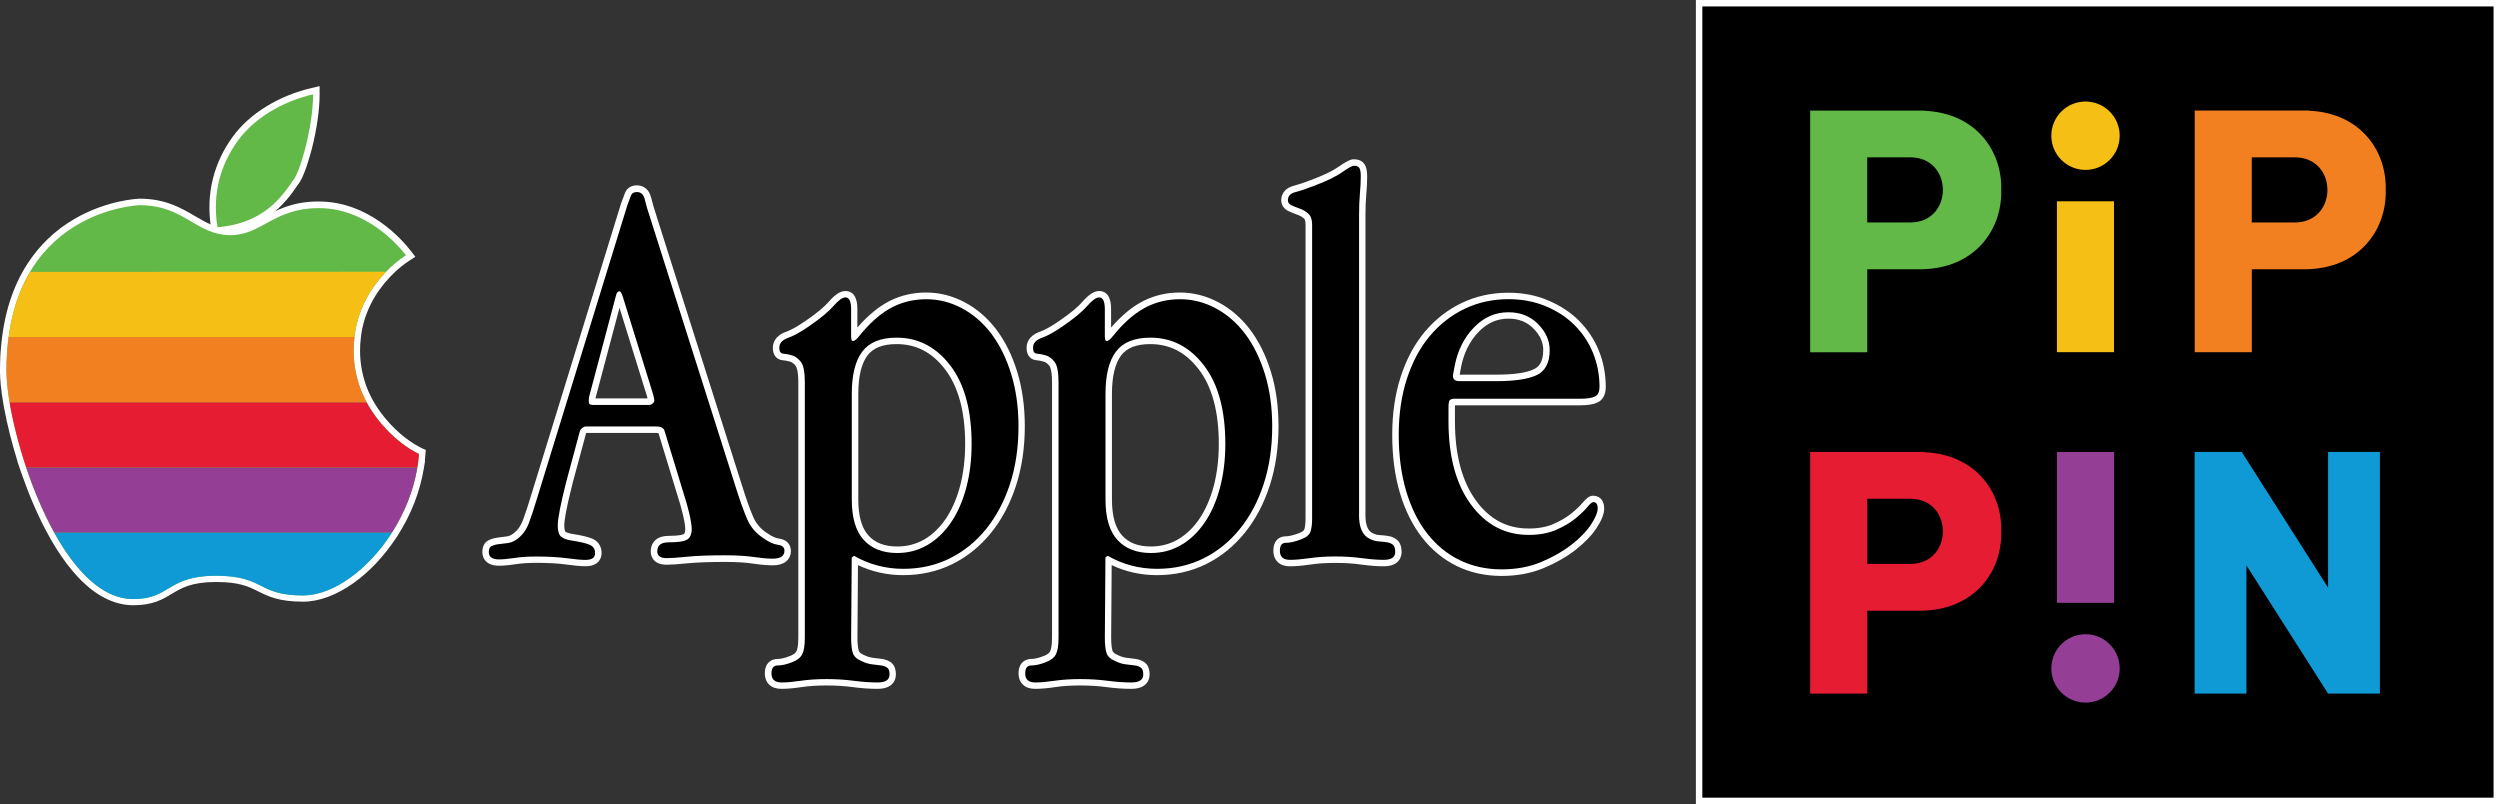 <?xml version="1.0" encoding="utf-8"?>
<!-- Generator: Adobe Illustrator 26.0.3, SVG Export Plug-In . SVG Version: 6.00 Build 0)  -->
<svg version="1.1" id="Layer_1" xmlns="http://www.w3.org/2000/svg" xmlns:xlink="http://www.w3.org/1999/xlink" x="0px" y="0px"
	 viewBox="0 0 3839 1234.9" style="enable-background:new 0 0 3839 1234.9;" xml:space="preserve">
<rect x="0" y="0" width="3839" height="1234.9" fill="#333333" stroke="none"/>
<style type="text/css">
	.st0{fill:#FFFFFF;}
	.st1{fill:#F6BF16;}
	.st2{fill:#943F95;}
	.st3{fill:#62B947;}
	.st4{fill:#E61D32;}
	.st5{fill:#0F9AD6;}
	.st6{fill:#F38020;}
	.st7{clip-path:url(#SVGID_00000142170824117775853150000004549496976303207583_);fill:#62B947;}
	.st8{fill:#FFFFFF;stroke:#FFFFFF;stroke-width:29.614;stroke-linecap:round;stroke-linejoin:round;stroke-miterlimit:10;}
	.st9{clip-path:url(#SVGID_00000065762834304788636660000016359342638252439700_);fill:#62B947;}
</style>
<g>
	<g>
		<g>
			<rect x="2609.1" y="5" class="st0" width="1224.9" height="1224.9"/>
			<path class="st0" d="M3829.1,9.9v1215h-1215V9.9H3829.1 M3839,0h-9.9h-1215h-9.9v9.9v1215v9.9h9.9h1215h9.9v-9.9V9.9V0L3839,0z"
				/>
		</g>
		<g>
			<path class="st0" d="M204.6,924.8c-14,0-27.9-3.6-41.6-10.6l-0.3-0.1c-0.7-0.4-1.4-0.7-2.1-1.1l-0.7-0.4c-0.5-0.3-1-0.6-1.6-0.9
				l-1-0.6c-0.3-0.2-1.1-0.7-1.1-0.7C96.5,874.3,56.8,780.6,38.5,728c-1-2.9-2-5.8-3-8.6l-2.2-6.6h0.1c-10-30.8-17.8-61.7-22.8-90.1
				h0l-0.7-4.2c-0.6-3.6-1.1-7.2-1.6-10.6c-0.3-2.2-0.6-4.3-0.9-6.4l0-0.3c-0.1-0.9-0.2-1.9-0.3-2.8c0,0-0.3-2.2-0.3-2.9l-0.3-2.7
				l-0.1-1.5l-0.1-1c-0.7-6.9-1-13.2-1.1-18.8l0-2.2c0-2.2,0-4.3,0.1-6.5l0-1.4c0-1.6,0.1-3.3,0.1-4.9c0-0.7,0.1-2.5,0.1-2.5
				c0-1.2,0.1-2.4,0.1-3.6c0-1,0.1-2,0.1-3c0-1,0.1-1.9,0.2-2.9l0-0.4c0.1-0.9,0.1-1.9,0.2-2.8c0.1-0.9,0.1-1.8,0.2-2.8l0.1-1.4
				c0-0.6,0.1-1.3,0.1-1.9c4.1-49.9,17.5-92.8,39.9-127.5c18-27.9,41.8-50.5,70.7-67.4c49.1-28.6,95.4-30.3,97.3-30.3l0.1,0
				c38,0,61.4,13.8,82.1,25.9c18.3,10.8,34,20.1,57.4,20.1c20.6,0,35.2-8,52.1-17.3c20.7-11.4,44.2-24.2,83.4-24.2
				c74.8,0,124.5,56.9,137.9,74.4l3.3,4.3l-4.5,2.9c-7.8,5.1-15.3,10.9-22.4,17.5l-8.6,8.6c-24.9,26.4-40,56.7-45.1,90.4h0l-0.7,5.6
				c-0.8,6.7-1.3,13.6-1.3,20.3c0,21.8,4.2,42.9,12.5,62.7c0.3,0.8,0.7,1.6,1,2.4l0.5,1.1c8.2,18.1,20,35.4,35.2,51.5
				c14.9,15.7,31.1,28,48.3,36.6l1.9,0.9l1.1,0.5l0,0.1l0,0l-0.2,2.7l0,0.7c-0.3,5-0.9,10.1-1.6,15.2h0.1l-1,5.8
				c-5.7,34.9-19.5,70.2-39.7,101.9l-1.5,2.3h-0.1c-18.2,27.9-40.5,51.6-64.6,68.9c-25.4,18.1-51.2,27.7-74.5,27.7
				c-36.2,0-51.8-7.8-66.8-15.3c-15.3-7.7-29.8-14.9-66.9-15c-39.1,0-55.1,9.6-70.6,18.9C247.4,916.3,233.1,924.8,204.6,924.8z"/>
			<path class="st0" d="M214.4,315.1c68.9,0,86.5,46,139.5,46c48.1,0,66-41.5,135.5-41.5c72.9,0,121.8,56.6,134,72.4
				c-10.9,7.1-21.1,15.5-30.6,25.5h0.1c-0.5,0.5-0.9,0.9-1.4,1.4c-27.2,28.8-42.9,61.9-47.2,98.8h-0.1c0,0,0,0,0,0.1h0.2
				c-0.8,6.8-1.3,13.8-1.3,20.9c0,22.6,4.3,44.2,12.9,64.7c0.4,0.8,0.7,1.7,1.1,2.5c0.2,0.4,0.3,0.7,0.5,1.1
				c8.4,18.7,20.5,36.4,36.2,52.9c15.4,16.2,32,28.8,49.7,37.6c0,0,0,0.1,0,0.1c0,0,0,0,0,0c-0.5,6.8-1.3,13.7-2.5,20.4h0
				c0,0,0,0,0,0.1h0.1c-6,36.2-20.2,70.6-39,100h-0.1c-36.6,57.4-90.8,96.5-136.4,96.5c-71.1,0-58.3-30.2-133.7-30.3
				c-75.9,0-68.9,35.8-127.1,35.8c-13.6,0-26.8-3.6-39.3-10.1c-0.1,0-0.2-0.1-0.3-0.1c-0.7-0.3-1.3-0.7-2-1.1
				c-0.2-0.1-0.5-0.3-0.7-0.4c-0.5-0.3-1-0.6-1.5-0.8c-0.3-0.2-0.6-0.4-1-0.6c-0.3-0.2-0.7-0.4-1-0.6
				c-49.8-30-89.8-105.3-115.7-179.8c-1-2.9-2-5.7-3-8.6h0c0,0,0,0,0-0.1h0c-0.1-0.3-0.2-0.6-0.3-0.9
				c-11.7-35.1-20.2-69.6-25.1-98.6c0-0.1,0-0.3-0.1-0.4h0c-0.6-3.6-1.1-7.1-1.6-10.5c-0.3-2.1-0.6-4.2-0.9-6.3c0-0.1,0-0.2,0-0.3
				c-0.1-0.9-0.2-1.8-0.3-2.7c0-0.2-0.1-0.5-0.1-0.7c-0.1-0.7-0.2-1.5-0.2-2.2c0-0.4-0.1-0.7-0.1-1.1c-0.1-0.5-0.1-1.1-0.2-1.6
				c0-0.5-0.1-1-0.1-1.4c0-0.3-0.1-0.7-0.1-1c-0.6-6.7-1-12.9-1.1-18.4c0-0.2,0-0.4,0-0.6c0-0.4,0-0.9,0-1.3c0,0,0-0.1,0-0.1
				c0,0,0-0.1,0-0.1c0-2.2,0-4.3,0-6.4c0-0.5,0-0.9,0-1.4c0-1.6,0.1-3.2,0.1-4.8c0-0.8,0.1-1.6,0.1-2.4c0-1.2,0.1-2.4,0.1-3.5
				c0-1,0.1-2,0.1-3c0-1,0.1-1.9,0.2-2.9c0.1-1.1,0.1-2.1,0.2-3.2c0.1-1.1,0.2-2.2,0.2-3.3c0.1-0.9,0.1-1.8,0.2-2.7
				C28.9,320.6,214.4,315.1,214.4,315.1 M214.4,305.1h-0.1l-0.1,0c-2,0.1-49.5,1.8-99.7,31c-29.6,17.2-53.9,40.4-72.4,69
				C19.2,440.5,5.5,484.1,1.4,534.9c-0.1,0.6-0.1,1.3-0.2,2l-0.1,0.8l0,0.6C1,539.1,1,540.1,0.9,541c-0.1,1-0.1,1.9-0.2,2.9l0,0.4
				c-0.1,1-0.1,2-0.2,2.9c-0.1,1-0.1,2-0.1,3.1c-0.1,1.2-0.1,2.4-0.1,3.6l0,0.4c0,0.7,0,1.4-0.1,2.1c0,1.6-0.1,3.3-0.1,4.9l0,0.6
				c0,0.3,0,0.6,0,0.8c0,2.4-0.1,4.5-0.1,6.5l0,0.1l0,0.1c0,0.3,0,0.7,0,1l0,0.4l0,0.2l0,0.4c0.1,5.7,0.4,12.2,1.1,19.2l0.1,1
				c0,0.5,0.1,1,0.2,1.5c0.1,0.6,0.1,1.1,0.2,1.7l0.1,1.1c0.1,0.7,0.2,1.5,0.3,2.2l0,0.1l0.1,0.6c0.1,0.9,0.2,1.9,0.3,2.8l0,0.1
				l0,0.1c0.3,2.2,0.6,4.4,0.9,6.5c0.5,3.5,1.1,7.1,1.7,10.7l1.4,8.3h0.1c4.7,25.4,11.6,52.8,20.1,80.2h-0.2l4.4,13.1
				c0.3,0.9,0.6,1.9,1,2.9l1.3,3.8h0.1c0.2,0.6,0.5,1.3,0.7,2c18.5,53.3,58.8,148.2,120,185.1l0.2,0.1c0.3,0.2,0.6,0.4,0.9,0.5
				c0.3,0.2,0.6,0.3,0.8,0.5l0.2,0.1c0.5,0.3,1.1,0.6,1.6,0.9c0.3,0.1,0.5,0.3,0.8,0.4c0.7,0.4,1.4,0.8,2.1,1.1l0.1,0.1l0.2,0.1
				c14.3,7.4,29.1,11.2,43.9,11.2c29.9,0,44.8-8.9,59.1-17.5c14.9-9,30.3-18.2,68-18.2c35.9,0,49.9,7,64.7,14.4
				c15.6,7.8,31.7,15.8,69,15.8c24.3,0,51.1-9.9,77.4-28.6c24-17.1,46.2-40.5,64.4-67.9h0.2l2.9-4.6C631,790.8,645,755,650.8,719.4
				l1.9-11.6h-0.3c0.4-3.3,0.7-6.6,0.9-9.9l0-0.6l0.5-6.1l-0.1,0l0-0.4l-4.6-1.9l-1.4-0.7c-16.6-8.3-32.4-20.2-46.9-35.5
				c-14.8-15.6-26.4-32.5-34.3-50.1c-0.1-0.3-0.2-0.6-0.4-0.8l-0.1-0.2c-0.4-0.8-0.7-1.6-1-2.4c-8-19.2-12.1-39.6-12.1-60.8
				c0-6.5,0.4-13.1,1.2-19.6l0.7-5.9c5-32.4,19.7-61.7,43.7-87.2l1.3-1.3l7.3-7.3c6.8-6.3,14.1-12,21.6-16.9l9.1-5.9l-6.6-8.6
				c-13.8-17.9-64.9-76.3-141.9-76.3c-40.5,0-64.5,13.2-85.8,24.8c-16.3,9-30.4,16.7-49.7,16.7c-22.1,0-37.3-9-54.9-19.4
				C277.9,319.3,253.9,305.1,214.4,305.1L214.4,305.1z"/>
		</g>
		<g>
			<path class="st0" d="M329.1,349.8c-8.1-49.8,2.7-95.7,31.9-136.3c24.9-34.5,69.3-62,118.7-73.5l6.1-1.4v6.3
				c0,50.9-20.4,122.9-32.2,135.7c-23.2,34.8-53.8,67.7-119.2,73.4l-4.6,0.4L329.1,349.8z"/>
			<path class="st0" d="M480.8,144.8c0,51.6-21.2,122.7-31.1,132.6c-22.9,34.3-52.6,66.1-115.7,71.6c-8.6-53.1,5.8-97.5,31-132.6
				S434,155.7,480.8,144.8 M490.8,132.3l-12.2,2.8c-24.4,5.7-48.2,15.3-68.9,27.9c-21.8,13.3-39.6,29.3-52.7,47.5
				c-14.1,19.5-24.1,40.7-29.8,62.9c-6.3,24.6-7.3,50.5-3,77.1l1.5,9.1l9.2-0.8c30.8-2.7,56.3-11.5,77.9-26.8
				c20.7-14.7,34.8-33.6,44.8-48.6c9.3-10.7,18.4-44.1,21.1-54.3c7.7-30.1,12.1-60.8,12.1-84.4V132.3L490.8,132.3z"/>
		</g>
		<g>
			<path class="st0" d="M899,864.6c-6.7,0-16.3-0.9-29.3-2.6c-12.5-1.7-28-2.6-46.2-2.6c-12.4,0-23.4,0.7-32.7,2.1
				c-9.9,1.5-18,2.2-24.6,2.2c-18.6,0-20.6-11.4-20.6-16.3c0-8.3,3.9-11.9,7.1-13.6c3.4-1.7,7.6-2.9,12.4-3.5
				c4.6-0.6,9.3-1.2,14-1.7c4-0.5,8-2.2,11.9-5.1l0.1-0.1c7.2-5.2,12.8-12.7,16.5-22.5c4-10.5,8.3-23.7,12.9-39.2l138.1-448.1l0-0.1
				c2.2-6.1,4.1-11.2,5.7-15.3c2.2-5.7,7.1-8.8,13.8-8.8c5,0,14,2,17,15.1c1.7,7.4,4.6,17.1,8.6,29.1L1134.6,747
				c6.3,20,12,36.1,17.2,48.2c4.8,11.2,12.6,20.4,23.3,27.3l0.2,0.1c7.4,5.3,14.1,8.3,19.9,9.1c12.9,1.7,14.3,10.4,14.3,14
				c0,6.4-3,17.1-23.2,17.1c-7.7,0-17.8-0.9-29.8-2.7c-11.6-1.7-26.1-2.6-43.1-2.6c-23.9,0-43.5,0.7-58.1,2.1
				c-14.8,1.5-25.3,2.2-31.3,2.2c-17.8,0-19.7-10.8-19.7-15.4c0-7,2.9-18.9,22.3-18.9c17.6,0,23.9-2.2,26-3.6
				c3.1-1.9,4.6-6,4.6-12.3c0-7-2.6-19.7-7.6-37.7L1015.7,663l0-0.1c-0.5-2.1-3.3-3.2-8.2-3.2H899.8c-0.3,0-1.2,0.1-2.8,1.2
				c-1.1,0.8-1.7,1.6-2,2.8l-20.9,77.4c-8.5,33.5-12.8,55.6-12.8,65.5c0,9.3,2.1,12.5,3.4,13.5c1.9,1.6,6,3.7,14.9,5
				c11.9,1.8,21,3.9,27.2,6.4c7.7,3.1,11.8,9.2,11.8,17.6C918.7,853.8,916.8,864.6,899,864.6z M909.1,616.7c0.2,0,0.6,0.1,1.1,0.1
				H997c0.7,0,1.5-0.6,2-1c0.7-0.6,0.8-0.9,0.8-1c0-0.2-0.1-1.6-1.6-7.3l-46.8-150.9c-0.2-0.7-0.5-1.3-0.7-1.9
				c-0.1,0.2-0.1,0.4-0.2,0.7l-40.8,153.7c-0.5,1.8-0.7,3.5-0.7,4.8C909.1,613.9,909.1,616.7,909.1,616.7z"/>
			<path class="st0" d="M978,294.5c6.4,0,10.4,3.8,12.2,11.3c1.7,7.5,4.6,17.4,8.7,29.5l131.1,413.2c6.4,20.3,12.2,36.5,17.4,48.6
				c5.2,12.2,13.6,22,25.2,29.5c8.1,5.8,15.5,9.1,22.1,10c6.6,0.9,10,3.9,10,9.1c0,8.1-6.1,12.2-18.2,12.2c-7.5,0-17.2-0.9-29.1-2.6
				c-11.9-1.7-26.5-2.6-43.8-2.6c-24.3,0-43.8,0.7-58.6,2.2c-14.8,1.5-25,2.2-30.8,2.2c-9.8,0-14.8-3.5-14.8-10.4
				c0-9.3,5.8-13.9,17.4-13.9c14.5,0,24-1.4,28.6-4.3c4.6-2.9,6.9-8.4,6.9-16.5c0-7.5-2.6-20.5-7.8-39.1l-33.9-111.1
				c-1.2-4.6-5.5-6.9-13-6.9H899.8c-1.7,0-3.6,0.7-5.6,2.2c-2,1.5-3.3,3.3-3.9,5.6l-20.8,77.3c-8.7,34.2-13,56.4-13,66.8
				c0,8.7,1.7,14.5,5.2,17.4c3.5,2.9,9.3,4.9,17.4,6.1c11.6,1.7,20.3,3.8,26,6.1c5.8,2.3,8.7,6.7,8.7,13c0,6.9-4.9,10.4-14.8,10.4
				c-6.4,0-15.9-0.9-28.6-2.6c-12.7-1.7-28.4-2.6-46.9-2.6c-12.7,0-23.9,0.7-33.4,2.2c-9.5,1.4-17.5,2.2-23.9,2.2
				c-10.4,0-15.6-3.8-15.6-11.3c0-4.6,1.5-7.7,4.3-9.1c2.9-1.4,6.5-2.5,10.9-3c4.3-0.6,9-1.2,13.9-1.7c4.9-0.6,9.7-2.6,14.3-6.1
				c8.1-5.8,14.2-14,18.2-24.7c4-10.7,8.4-23.9,13-39.5l138-447.9c2.3-6.4,4.2-11.4,5.6-15.2C970.3,296.4,973.3,294.5,978,294.5
				 M910.2,621.8H997c1.7,0,3.5-0.7,5.2-2.2c1.7-1.4,2.6-3,2.6-4.8c0-1.2-0.6-4-1.7-8.7l-46.9-151c-1.7-5.2-3.5-7.8-5.2-7.8
				c-2.3,0-4.1,2.3-5.2,6.9L905,607.9c-0.6,2.3-0.9,4.3-0.9,6.1c0,1.2,0,2,0,2.6C904.2,620,906.2,621.8,910.2,621.8 M978,284.6
				c-8.8,0-15.5,4.4-18.4,12c-1.6,4.1-3.5,9.3-5.7,15.4l-0.1,0.2l-0.1,0.2l-138,447.9l0,0l0,0c-4.6,15.3-8.9,28.4-12.8,38.8
				c-3.4,8.9-8.2,15.5-14.7,20.2l-0.1,0.1l-0.1,0.1c-3.3,2.4-6.4,3.8-9.5,4.2c-4.7,0.6-9.4,1.1-14,1.8c-5.4,0.7-10.1,2.1-14,4l0,0
				l0,0c-3.7,1.8-9.8,6.6-9.8,18c0,5,1.8,21.2,25.6,21.2c6.9,0,15.2-0.7,25.4-2.3c9.1-1.4,19.8-2.1,31.9-2.1c18,0,33.3,0.8,45.5,2.5
				c13.3,1.8,23.1,2.7,30,2.7c7.1,0,12.6-1.4,16.8-4.4c5.1-3.6,7.9-9.3,7.9-15.9c0-10.5-5.3-18.4-14.9-22.3
				c-6.6-2.6-15.9-4.8-28.3-6.7l0,0l0,0c-8.4-1.2-11.4-3.1-12.4-3.8c-0.1-0.2-1.7-2.3-1.7-9.7c0-6.5,2.2-23,12.7-64.3l20.8-77.2
				l0-0.1c0,0,0,0,0.1,0c0.2-0.1,0.4-0.3,0.5-0.3h107c1.9,0,3,0.2,3.6,0.4l33.7,110.5c6.1,21.8,7.4,31.8,7.4,36.3
				c0,2-0.2,6.8-2.3,8.1c-0.8,0.5-5.4,2.8-23.4,2.8c-8.1,0-14.6,1.9-19.2,5.7c-3.7,2.9-8.1,8.5-8.1,18.2c0,4.8,1.8,20.4,24.7,20.4
				c6.2,0,16.6-0.7,31.8-2.2c14.5-1.4,33.8-2.1,57.6-2.1c16.8,0,31.1,0.8,42.4,2.5c12.3,1.8,22.5,2.7,30.5,2.7
				c8.2,0,14.4-1.5,19.2-4.7c5.8-3.9,9-10,9-17.4c0-3.9-1.3-16.7-18.6-19c-5-0.7-10.9-3.4-17.6-8.2l-0.2-0.1l-0.2-0.1
				c-10-6.5-17-14.7-21.4-25.1c-5.1-11.9-10.8-27.9-17-47.7l-131.1-413.2l0-0.1l0-0.1c-3.9-11.8-6.8-21.4-8.4-28.6
				C997,291.5,989,284.6,978,284.6L978,284.6z M914.7,610.4l36.6-137.8l42.3,136.2c0.3,1.2,0.5,2.2,0.7,3h-79.9
				C914.4,611.4,914.5,610.9,914.7,610.4L914.7,610.4z"/>
		</g>
		<g>
			<path class="st0" d="M1347.9,1053c-11.7,0-24.3-0.9-37.5-2.6c-12.7-1.7-26.5-2.6-41.1-2.6c-14.5,0-27.6,0.9-38.9,2.5
				c-11.7,1.8-21.9,2.7-30.2,2.7c-13.1,0-20.6-6.9-20.6-18.9c0-15.5,10.2-17.1,14.5-17.1c5.7,0,12.7-1.6,20.7-4.9
				c6.4-2.5,10.6-5.7,12.6-9.8c1.5-3.1,3.4-9.6,3.4-22.9V587c0-17.9-2.7-25.2-5-28.2c-3.4-4.3-7.1-7.1-10.9-8.3
				c-4.5-1.3-8.7-2.1-12.4-2.4c-3.2-0.2-10.7-2-10.7-14.1c0-6.4,2.9-15,16.8-19.9c8.5-3,19.3-9.1,32.2-18.1
				c16.4-11.3,28.3-21.2,35.5-29.6c8.7-10.1,15.7-14.7,22-14.7c6.2,0,13.7,4,13.7,23.2v41.8c0.3-0.3,0.6-0.5,0.9-0.9l8.5-10.2
				c15.5-17.8,31.5-31,47.6-39c16.2-8.1,34.2-12.2,53.4-12.2c19.8,0,39,4.9,57,14.5c17.9,9.6,33.6,23.2,46.8,40.4
				c13,17.2,23.5,38.4,31.2,63.2c7.6,24.7,11.5,52.4,11.5,82.2c0,32.8-4.5,63.1-13.3,90.1c-8.9,27.1-21.5,50.8-37.4,70.6
				c-16.1,19.9-35.4,35.5-57.4,46.5c-22.1,11-46.9,16.6-73.6,16.6c-26.5,0-51.5-6.2-74.3-18.4l-0.8,119.4c0,9.8,0.8,17.2,2.3,21.8
				c1.3,3.8,4.6,6.8,10.2,9.1l0.2,0.1l0.2,0.1c5.2,2.6,10.3,4.2,15.2,4.7c5.4,0.6,10.2,1.2,14.1,1.8c4.5,0.7,8.3,2.2,11.3,4.4
				c3.6,2.7,5.5,7.6,5.5,14.4C1371.1,1042.2,1368.1,1053,1347.9,1053z M1376.9,523.4c-22.7,0-39.1,6.5-48.8,19.4
				c-10,13.3-15.1,34.2-15.1,62v162.3c0,26.5,5.7,46.2,17,58.6c11.3,12.4,27,18.5,47.8,18.5c15.9,0,30.6-3.9,43.7-11.5
				c13.2-7.7,24.9-18.8,34.6-33c9.8-14.3,17.5-31.7,22.8-51.7c5.4-20.1,8.1-42.5,8.1-66.3c0-50.4-10.7-89.9-31.7-117.4
				C1434.3,536.8,1408.7,523.4,1376.9,523.4z"/>
			<path class="st0" d="M1298.4,456.8c5.8,0,8.7,6.1,8.7,18.2v42.5c0,4.1,0.9,6.1,2.6,6.1c1.7,0,4-1.4,6.9-4.3l8.7-10.4
				c15-17.4,30.4-29.9,46-37.8c15.6-7.8,32.7-11.7,51.2-11.7c19.1,0,37.3,4.6,54.7,13.9c17.4,9.3,32.4,22.3,45.1,39.1
				c12.7,16.8,22.9,37.3,30.4,61.6c7.5,24.3,11.3,51.2,11.3,80.7c0,32.4-4.4,61.9-13.1,88.5c-8.7,26.6-20.9,49.6-36.6,69
				c-15.7,19.4-34.2,34.4-55.7,45.1c-21.5,10.7-45.3,16.1-71.4,16.1c-27.3,0-52.6-6.7-75.8-20l-3.5,2.6l-0.9,123.3
				c0,10.4,0.9,18.2,2.6,23.4c1.7,5.2,6.1,9.3,13,12.2c5.8,2.9,11.4,4.6,16.9,5.2c5.5,0.6,10.1,1.2,13.9,1.7
				c3.8,0.6,6.8,1.7,9.1,3.5c2.3,1.7,3.5,5.2,3.5,10.4c0,8.1-6.1,12.2-18.2,12.2c-11.6,0-23.8-0.9-36.8-2.6
				c-13-1.7-26.9-2.6-41.7-2.6s-28.1,0.9-39.6,2.6s-21.3,2.6-29.4,2.6c-10.4,0-15.6-4.6-15.6-13.9c0-8.1,3.2-12.2,9.5-12.2
				c6.4,0,13.9-1.7,22.6-5.2c7.5-2.9,12.6-6.9,15.2-12.2c2.6-5.2,3.9-13.6,3.9-25.2V587c0-15.6-2-26-6.1-31.3
				c-4.1-5.2-8.5-8.5-13.5-10c-4.9-1.4-9.4-2.3-13.5-2.6c-4.1-0.3-6.1-3.3-6.1-9.1c0-6.9,4.5-12,13.5-15.2c9-3.2,20.1-9.4,33.4-18.7
				c16.8-11.6,28.9-21.7,36.5-30.4C1287.7,461.2,1293.8,456.8,1298.4,456.8 M1377.8,849.2c16.9,0,32.3-4.1,46.2-12.2
				c14-8.1,26-19.6,36.2-34.5c10.2-14.8,18-32.6,23.5-53.2c5.5-20.6,8.3-43.2,8.3-67.6c0-51.8-10.9-91.9-32.7-120.4
				c-21.8-28.5-49.3-42.8-82.4-42.8c-24.4,0-42,7.1-52.8,21.4c-10.8,14.3-16.1,35.9-16.1,65v162.3c0,27.9,6.1,48.6,18.3,62
				C1338.5,842.5,1355.7,849.2,1377.8,849.2 M1298.4,446.9c-7.8,0-16,5.2-25.8,16.5c-6.9,8-18.6,17.7-34.6,28.7
				c-12.6,8.7-23,14.6-31.1,17.5c-17.5,6.2-20.1,18.1-20.1,24.6c0,13.2,7.9,18.5,15.3,19c3.3,0.2,7.1,1,11.4,2.2
				c2.8,0.8,5.7,3,8.4,6.5c0.9,1.2,4,6.6,4,25.1v392.4c0,13.1-1.8,18.6-2.9,20.7c-1.4,2.9-4.8,5.3-9.9,7.3l-0.1,0l-0.1,0
				c-7.5,3-13.8,4.5-18.9,4.5c-9.4,0-19.5,5.8-19.5,22.1c0,9.4,3.9,14.9,7.2,17.8c4.5,4,10.6,6,18.3,6c8.6,0,19-0.9,30.9-2.7
				c11-1.7,23.8-2.5,38.1-2.5c14.3,0,27.9,0.8,40.4,2.5c13.3,1.8,26.2,2.7,38.1,2.7c8.2,0,14.4-1.5,19.2-4.7c5.8-3.9,9-10,9-17.4
				c0-8.5-2.5-14.6-7.4-18.4c-3.7-2.8-8.2-4.5-13.6-5.4c-4-0.6-8.8-1.2-14.4-1.8c-4.3-0.5-8.8-1.9-13.5-4.2l-0.3-0.2l-0.3-0.1
				c-4.1-1.7-6.6-3.8-7.4-6.1c-0.9-2.8-2.1-8.7-2.1-20.3l0.8-111.4c21.6,10.2,44.8,15.4,69.4,15.4c27.6,0,53.1-5.8,75.9-17.1
				c22.7-11.3,42.5-27.4,59-47.8c16.4-20.2,29.3-44.5,38.3-72.2c9-27.5,13.6-58.3,13.6-91.6c0-30.3-3.9-58.5-11.7-83.7
				c-7.8-25.3-18.6-47-32-64.7c-13.6-17.9-29.8-31.9-48.4-41.8c-18.8-10-38.7-15.1-59.4-15.1c-20,0-38.7,4.3-55.7,12.8
				c-16.7,8.4-33.2,21.9-49.1,40.1l-0.1,0.1l-0.1,0.1l-0.6,0.8v-28.3c0-7.6-1-13.5-3.1-18C1310.8,450.6,1305.2,446.9,1298.4,446.9
				L1298.4,446.9z M1377.8,839.2c-19.4,0-33.8-5.5-44.1-16.8c-10.4-11.4-15.7-30-15.7-55.3V604.8c0-26.7,4.8-46.6,14.1-59
				c8.9-11.7,23.5-17.4,44.8-17.4c30.1,0,54.5,12.7,74.5,38.9c20.3,26.6,30.7,65.1,30.7,114.4c0,23.4-2.7,45.3-7.9,65.1
				c-5.2,19.5-12.7,36.4-22.1,50.2c-9.3,13.6-20.4,24.2-33,31.5C1406.6,835.6,1392.8,839.2,1377.8,839.2L1377.8,839.2z"/>
		</g>
		<g>
			<path class="st0" d="M1737.5,1053c-11.7,0-24.3-0.9-37.5-2.6c-12.7-1.7-26.5-2.6-41.1-2.6c-14.5,0-27.6,0.9-38.9,2.5
				c-11.7,1.8-21.9,2.7-30.2,2.7c-13.1,0-20.6-6.9-20.6-18.9c0-15.5,10.2-17.1,14.5-17.1c5.7,0,12.7-1.6,20.7-4.9
				c6.4-2.5,10.6-5.7,12.6-9.8c1.5-3.1,3.4-9.6,3.4-22.9V587c0-17.9-2.7-25.2-5-28.2c-3.4-4.3-7.1-7.1-10.9-8.3
				c-4.5-1.3-8.7-2.1-12.4-2.4c-3.2-0.2-10.7-2-10.7-14.1c0-6.4,2.9-15,16.8-19.9c8.5-3,19.3-9.1,32.2-18.1
				c16.4-11.3,28.3-21.2,35.5-29.6c8.7-10.1,15.7-14.7,22-14.7c6.2,0,13.7,4,13.7,23.2v41.8c0.3-0.3,0.6-0.5,0.9-0.9l8.5-10.2
				c15.5-17.8,31.5-31,47.6-39c16.2-8.1,34.2-12.2,53.4-12.2c19.8,0,39,4.9,57,14.5c17.9,9.6,33.6,23.2,46.8,40.4
				c13,17.2,23.5,38.4,31.2,63.2c7.6,24.7,11.5,52.4,11.5,82.2c0,32.8-4.5,63.1-13.3,90.1c-8.9,27.1-21.5,50.8-37.4,70.6
				c-16.1,19.9-35.4,35.5-57.4,46.5c-22.1,11-46.9,16.6-73.6,16.6c-26.5,0-51.5-6.2-74.3-18.4l-0.8,119.4c0,9.8,0.8,17.2,2.3,21.8
				c1.3,3.8,4.6,6.8,10.2,9.1l0.2,0.1l0.2,0.1c5.2,2.6,10.3,4.2,15.2,4.7c5.4,0.6,10.2,1.2,14.1,1.8c4.5,0.7,8.3,2.2,11.3,4.4
				c3.6,2.7,5.5,7.6,5.5,14.4C1760.7,1042.2,1757.7,1053,1737.5,1053z M1766.5,523.4c-22.7,0-39.1,6.5-48.8,19.4
				c-10,13.3-15.1,34.2-15.1,62v162.3c0,26.5,5.7,46.2,17,58.6c11.3,12.4,27,18.5,47.8,18.5c15.9,0,30.6-3.9,43.7-11.5
				c13.2-7.7,24.9-18.8,34.6-33c9.8-14.3,17.5-31.7,22.8-51.7c5.4-20.1,8.1-42.5,8.1-66.3c0-50.4-10.7-89.9-31.7-117.4
				C1823.9,536.8,1798.3,523.4,1766.5,523.4z"/>
			<path class="st0" d="M1688,456.8c5.8,0,8.7,6.1,8.7,18.2v42.5c0,4.1,0.9,6.1,2.6,6.1s4-1.4,6.9-4.3l8.7-10.4
				c15-17.4,30.4-29.9,46-37.8c15.6-7.8,32.7-11.7,51.2-11.7c19.1,0,37.3,4.6,54.7,13.9c17.4,9.3,32.4,22.3,45.1,39.1
				c12.7,16.8,22.9,37.3,30.4,61.6c7.5,24.3,11.3,51.2,11.3,80.7c0,32.4-4.4,61.9-13.1,88.5c-8.7,26.6-20.9,49.6-36.6,69
				c-15.7,19.4-34.2,34.4-55.7,45.1c-21.5,10.7-45.3,16.1-71.4,16.1c-27.3,0-52.6-6.7-75.8-20l-3.5,2.6l-0.9,123.3
				c0,10.4,0.9,18.2,2.6,23.4c1.7,5.2,6.1,9.3,13,12.2c5.8,2.9,11.4,4.6,16.9,5.2c5.5,0.6,10.1,1.2,13.9,1.7
				c3.8,0.6,6.8,1.7,9.1,3.5c2.3,1.7,3.5,5.2,3.5,10.4c0,8.1-6.1,12.2-18.2,12.2c-11.6,0-23.8-0.9-36.8-2.6
				c-13-1.7-26.9-2.6-41.7-2.6c-14.9,0-28.1,0.9-39.6,2.6c-11.5,1.7-21.3,2.6-29.4,2.6c-10.4,0-15.6-4.6-15.6-13.9
				c0-8.1,3.2-12.2,9.5-12.2c6.4,0,13.9-1.7,22.6-5.2c7.5-2.9,12.6-6.9,15.2-12.2c2.6-5.2,3.9-13.6,3.9-25.2V587
				c0-15.6-2-26-6.1-31.3c-4.1-5.2-8.5-8.5-13.5-10c-4.9-1.4-9.4-2.3-13.5-2.6c-4.1-0.3-6.1-3.3-6.1-9.1c0-6.9,4.5-12,13.5-15.2
				c9-3.2,20.1-9.4,33.4-18.7c16.8-11.6,28.9-21.7,36.5-30.4C1677.3,461.2,1683.4,456.8,1688,456.8 M1767.3,849.2
				c16.9,0,32.3-4.1,46.2-12.2c14-8.1,26-19.6,36.2-34.5c10.2-14.8,18-32.6,23.5-53.2c5.5-20.6,8.3-43.2,8.3-67.6
				c0-51.8-10.9-91.9-32.7-120.4c-21.8-28.5-49.3-42.8-82.4-42.8c-24.4,0-42,7.1-52.8,21.4c-10.8,14.3-16.1,35.9-16.1,65v162.3
				c0,27.9,6.1,48.6,18.3,62C1728.1,842.5,1745.3,849.2,1767.3,849.2 M1688,446.9c-7.8,0-16,5.2-25.8,16.5
				c-6.9,8-18.6,17.7-34.6,28.7c-12.6,8.7-23,14.6-31.1,17.5c-17.5,6.2-20.1,18.1-20.1,24.6c0,13.2,7.9,18.5,15.3,19
				c3.3,0.2,7.1,1,11.4,2.2c2.8,0.8,5.7,3,8.4,6.5c0.9,1.2,4,6.6,4,25.1v392.4c0,13.1-1.8,18.6-2.9,20.7c-1.4,2.9-4.8,5.3-9.9,7.3
				l-0.1,0l-0.1,0c-7.5,3-13.8,4.5-18.9,4.5c-9.4,0-19.5,5.8-19.5,22.1c0,9.4,3.9,14.9,7.2,17.8c4.5,4,10.6,6,18.3,6
				c8.6,0,19-0.9,30.9-2.7c11-1.7,23.8-2.5,38.1-2.5c14.3,0,27.9,0.8,40.4,2.5c13.3,1.8,26.2,2.7,38.1,2.7c8.2,0,14.4-1.5,19.2-4.7
				c5.8-3.9,9-10,9-17.4c0-8.5-2.5-14.6-7.4-18.4c-3.7-2.8-8.2-4.5-13.6-5.4c-4-0.6-8.8-1.2-14.4-1.8c-4.3-0.5-8.8-1.9-13.5-4.2
				l-0.3-0.2l-0.3-0.1c-4.1-1.7-6.6-3.8-7.4-6.1c-0.9-2.8-2.1-8.7-2.1-20.3l0.8-111.4c21.6,10.2,44.8,15.4,69.4,15.4
				c27.6,0,53.1-5.8,75.9-17.1c22.7-11.3,42.5-27.4,59-47.8c16.4-20.2,29.3-44.5,38.3-72.2c9-27.5,13.6-58.3,13.6-91.6
				c0-30.3-3.9-58.5-11.7-83.7c-7.8-25.3-18.6-47-32-64.7c-13.6-17.9-29.8-31.9-48.4-41.8c-18.8-10-38.7-15.1-59.4-15.1
				c-20,0-38.7,4.3-55.7,12.8c-16.7,8.4-33.2,21.9-49.1,40.1l-0.1,0.1l-0.1,0.1l-0.6,0.8v-28.3c0-7.6-1-13.5-3.1-18
				C1700.4,450.6,1694.8,446.9,1688,446.9L1688,446.9z M1767.3,839.2c-19.4,0-33.8-5.5-44.1-16.8c-10.4-11.4-15.7-30-15.7-55.3
				V604.8c0-26.7,4.8-46.6,14.1-59c8.9-11.7,23.5-17.4,44.8-17.4c30.1,0,54.5,12.7,74.5,38.9c20.4,26.6,30.7,65.1,30.7,114.4
				c0,23.4-2.7,45.3-7.9,65.1c-5.2,19.5-12.7,36.4-22.1,50.2c-9.3,13.6-20.4,24.2-33,31.5C1796.2,835.6,1782.3,839.2,1767.3,839.2
				L1767.3,839.2z"/>
		</g>
		<g>
			<path class="st0" d="M2125.1,864.6c-10,0-21.6-0.9-34.4-2.7c-12.4-1.7-25.8-2.6-39.8-2.6c-14.6,0-27.8,0.9-39.3,2.6
				c-12,1.8-22.3,2.7-30.6,2.7c-13.1,0-20.6-6.9-20.6-18.9c0-15.5,9.5-17.1,13.7-17.1c5.7,0,13-1.6,21.7-4.9
				c4.6-1.6,10.3-4.5,11.8-8.7c1.5-4.4,2.3-10.7,2.3-18.7V344.8c0-6-1.4-10.4-4-12.8c-3.2-3-7.1-5.3-11.3-6.8
				c-5-1.8-9.6-3.6-13.4-5.4c-5.5-2.5-8.5-6.9-8.5-12.3c0-5,2-13.9,15.4-17.4c7.6-2,16.6-5,26.8-8.9c19.6-7.3,34-14.3,43.1-20.7
				c13.6-9.6,18.3-10.9,21.3-10.9c8.9,0,12.1,4.7,13.2,7.5c1.4,3.5,2.1,8.1,2.1,14c0,7.6-0.4,16.5-1.3,26.5
				c-0.9,9.7-1.3,20.6-1.3,32.5V791c0,17.2,4.5,27.6,13.6,32l0.1,0c4,2,8,3.1,12,3.4c4.7,0.3,9.1,0.8,13,1.3
				c4.7,0.7,8.6,2.4,11.6,5.1c3.4,3,5.2,7.9,5.2,14.6C2147.4,853.9,2144.5,864.6,2125.1,864.6z"/>
			<path class="st0" d="M2079.2,254.6c4.6,0,7.4,1.5,8.6,4.3c1.2,2.9,1.7,6.9,1.7,12.2c0,7.5-0.4,16.2-1.3,26
				c-0.9,9.8-1.3,20.8-1.3,33V791c0,19.1,5.5,31.3,16.5,36.5c4.6,2.3,9.3,3.6,13.9,3.9c4.6,0.3,8.8,0.7,12.6,1.3
				c3.8,0.6,6.8,1.9,9.1,3.9c2.3,2,3.5,5.6,3.5,10.9c0,8.1-5.8,12.2-17.4,12.2c-9.8,0-21.1-0.9-33.8-2.6
				c-12.7-1.7-26.2-2.6-40.4-2.6c-14.9,0-28.2,0.9-40,2.6c-11.8,1.7-21.8,2.6-29.9,2.6c-10.4,0-15.6-4.6-15.6-13.9
				c0-8.1,2.9-12.2,8.7-12.2c6.4,0,14.2-1.7,23.4-5.2c8.1-2.9,13-6.8,14.8-11.7c1.7-4.9,2.6-11.7,2.6-20.4V344.8
				c0-7.5-1.9-13-5.6-16.5c-3.8-3.5-8.1-6.1-13-7.8c-4.9-1.7-9.3-3.5-13-5.2c-3.8-1.7-5.6-4.3-5.6-7.8c0-6.4,3.9-10.6,11.7-12.6
				c7.8-2,16.9-5.1,27.3-9.1c20-7.5,34.7-14.6,44.2-21.3C2070.2,257.9,2076.3,254.6,2079.2,254.6 M2079.2,244.6
				c-4.6,0-10.2,2-24.2,11.8c-8.7,6.2-22.8,12.9-41.9,20.1l-0.1,0l-0.1,0c-10,3.9-18.8,6.8-26.2,8.8c-17.3,4.5-19.2,17-19.2,22.2
				c0,7.4,4.2,13.5,11.4,16.8c4,1.9,8.7,3.7,13.9,5.6c3.7,1.3,6.8,3.2,9.6,5.7c1.6,1.4,2.4,4.7,2.4,9.2v451.4c0,9.4-1.1,14.5-2,17.1
				c-0.5,1.4-3.1,3.6-8.7,5.7l-0.1,0l-0.1,0c-8.1,3-14.8,4.6-19.9,4.6c-9,0-18.6,5.8-18.6,22.1c0,9.4,3.9,14.9,7.2,17.9
				c4.5,4,10.6,6,18.3,6c8.5,0,19.1-0.9,31.3-2.7c11.3-1.7,24.2-2.5,38.6-2.5c13.8,0,26.9,0.8,39.1,2.5c13.1,1.8,24.9,2.7,35.1,2.7
				c7.9,0,14.1-1.6,18.7-4.8c5.5-3.9,8.6-10,8.6-17.3c0-8.1-2.3-14.3-6.8-18.3l0,0l0,0c-3.7-3.3-8.5-5.4-14.1-6.2
				c-4.1-0.6-8.6-1.1-13.5-1.4c-3.3-0.2-6.6-1.1-10.1-2.9l-0.1-0.1l-0.1,0c-7.2-3.4-10.8-12.6-10.8-27.5V330.1
				c0-11.8,0.4-22.6,1.3-32.1c0.9-10.1,1.3-19.1,1.3-26.9c0-6.5-0.8-11.7-2.4-15.8C2095.7,252,2091.5,244.6,2079.2,244.6
				L2079.2,244.6z"/>
		</g>
		<g>
			<path class="st0" d="M2305.9,879.3c-24.4,0-46.9-5-66.9-14.8c-20-9.8-37.4-24.2-51.6-42.7c-14.2-18.4-25.3-40.8-33-66.7
				c-7.6-25.8-11.5-55.2-11.5-87.3c0-32.2,4.3-61.8,12.8-87.9c8.5-26.2,20.7-48.8,36.1-67.2c15.4-18.4,33.9-32.8,55-43
				c21.1-10.1,44.5-15.2,69.4-15.2c21.4,0,41.3,3.8,59.2,11.2c17.9,7.5,33.3,17.6,45.9,30.2c12.5,12.5,22.4,27.4,29.3,44.2
				c6.9,16.8,10.4,34.9,10.4,54c0,11.9-5.3,17-9.7,19.2c-5.4,2.7-13.5,4-24.8,4h-191.8c-2.9,0-4.2,0.4-4.6,0.6
				c-0.2,0.6-0.8,2.7-0.8,8.3v20.8c0,52.5,11.2,94.4,33.3,124.7c22.1,30.2,49.9,44.8,85,44.8c15.4,0,28.9-2.5,40.1-7.4
				c11.4-5,21-10.6,28.4-16.7c7.5-6.1,13.4-11.7,17.6-16.7c5.8-6.9,9.4-9.6,12.9-9.6c2.8,0,11.9,1,11.9,14.5
				c0,7.4-3.7,16.6-11.3,27.9c-7.2,10.8-17.7,21.6-31,32c-13.3,10.4-29.3,19.5-47.6,27.1C2350.1,875.4,2329,879.3,2305.9,879.3z
				 M2236.2,577.5c0,1.3,0,2.8,5.4,2.8h56.4c27.5,0,47.6-3,59.9-9c11.3-5.5,16.7-16.5,16.7-33.7c0-13.2-5.4-25.2-16.4-36.5
				c-11-11.3-24.7-16.7-42-16.7c-19,0-35.2,7.2-49.4,21.9c-14.3,14.8-23.8,33.9-28.2,56.5l-2.5,13.4V577.5z"/>
			<path class="st0" d="M2316.3,459.4c20.8,0,39.9,3.6,57.3,10.9c17.4,7.2,32.1,16.9,44.3,29.1c12.2,12.2,21.6,26.3,28.2,42.5
				c6.6,16.2,10,33.6,10,52.1c0,7.5-2.3,12.5-6.9,14.8c-4.6,2.3-12.2,3.5-22.6,3.5h-191.8c-4.6,0-7.5,0.9-8.7,2.6
				c-1.2,1.7-1.7,5.5-1.7,11.3v20.8c0,53.8,11.4,96.4,34.3,127.6c22.9,31.3,52.5,46.9,89,46.9c16.2,0,30.2-2.6,42.1-7.8
				c11.9-5.2,21.7-11,29.5-17.4c7.8-6.4,13.9-12.2,18.2-17.4c4.3-5.2,7.4-7.8,9.1-7.8c4.6,0,6.9,3.2,6.9,9.5
				c0,6.4-3.5,14.8-10.4,25.2c-6.9,10.4-16.9,20.7-29.9,30.8c-13,10.1-28.5,19-46.4,26.5c-17.9,7.5-38.2,11.3-60.8,11.3
				c-23.7,0-45.3-4.8-64.7-14.3c-19.4-9.5-36-23.3-49.9-41.2c-13.9-17.9-24.6-39.6-32.1-65.1c-7.5-25.5-11.3-54.1-11.3-85.9
				c0-31.8,4.2-60.6,12.6-86.4c8.4-25.7,20.1-47.6,35.2-65.5c15-17.9,32.8-31.8,53.4-41.7C2269.6,464.4,2292,459.4,2316.3,459.4
				 M2241.7,585.3h56.4c28.3,0,49-3.2,62.1-9.5c13-6.4,19.5-19.1,19.5-38.2c0-14.5-5.9-27.8-17.8-39.9
				c-11.9-12.2-27.1-18.2-45.6-18.2c-20.3,0-37.9,7.8-53,23.4c-15.1,15.6-24.9,35.3-29.5,59l-2.6,13.9v1.7
				C2231.3,582.7,2234.7,585.3,2241.7,585.3 M2316.3,449.5c-25.7,0-49.8,5.3-71.6,15.7c-21.7,10.4-40.8,25.3-56.7,44.2
				c-15.8,18.8-28.3,42-37,68.9c-8.7,26.6-13.1,56.7-13.1,89.5c0,32.7,3.9,62.5,11.7,88.8c7.8,26.5,19.2,49.5,33.8,68.4
				c14.8,19.1,32.7,33.9,53.4,44.1c20.7,10.2,43.9,15.3,69.1,15.3c23.8,0,45.5-4.1,64.6-12.1c18.7-7.8,35.1-17.2,48.7-27.8
				c13.8-10.7,24.6-21.9,32.1-33.1c8.1-12.2,12.1-22.2,12.1-30.7c0-14.4-9.1-19.5-16.9-19.5c-6,0-10.9,4.4-16.8,11.4
				c-3.9,4.7-9.6,10.1-16.9,16c-7.1,5.8-16.2,11.1-27.2,16c-10.5,4.6-23.4,7-38.1,7c-33.4,0-59.9-14-80.9-42.8
				c-21.5-29.4-32.4-70.3-32.4-121.7v-20.8c0-1.7,0.1-3,0.1-3.9c0.1,0,0.2,0,0.3,0h191.8c12.1,0,20.9-1.5,27-4.5
				c5.7-2.8,12.4-9.2,12.4-23.7c0-19.7-3.6-38.5-10.7-55.9c-7.1-17.4-17.4-32.8-30.4-45.8c-13-13-29-23.5-47.5-31.2
				C2358.9,453.4,2338.4,449.5,2316.3,449.5L2316.3,449.5z M2243.6,563.7c4.2-21.7,13.3-39.9,26.9-54c13.2-13.7,28.2-20.4,45.8-20.4
				c15.9,0,28.4,5,38.5,15.2c10.1,10.3,15,21.1,15,33c0,20.1-8,26.3-14,29.3c-11.6,5.7-31,8.5-57.7,8.5h-56.4c-0.1,0-0.1,0-0.2,0
				L2243.6,563.7L2243.6,563.7z"/>
		</g>
	</g>
	<g>
		<g>
			<rect x="2614.1" y="9.9" width="1215" height="1215"/>
			<g>
				<g>
					<rect x="3158.6" y="309.1" class="st1" width="87.7" height="231.7"/>
					<circle class="st1" cx="3202.5" cy="208.4" r="52.5"/>
				</g>
				<g>
					
						<rect x="3158.6" y="694" transform="matrix(-1 -1.224647e-16 1.224647e-16 -1 6404.97 1619.754)" class="st2" width="87.7" height="231.7"/>
					<circle class="st2" cx="3202.5" cy="1026.4" r="52.5"/>
				</g>
				<path class="st3" d="M2955.1,170.1v-0.3h-87.7h-87.7v371.1h87.7V413.5h80.5l0,0c84.6,0,126.9-60.9,125.2-121.9
					C3074.8,232.5,3034.8,173.5,2955.1,170.1z M2933.5,341.6h-66.2v-100h66.2l0,0c33.3,0,50,25,50,50
					C2983.5,316.6,2966.8,341.6,2933.5,341.6z"/>
				<path class="st4" d="M2955.1,694.4V694h-87.7h-87.7v371.1h87.7V937.8h80.5l0,0c84.6,0,126.9-60.9,125.2-121.9
					C3074.8,756.8,3034.8,697.8,2955.1,694.4z M2933.5,865.9h-66.2v-100h66.2v0c33.3,0,50,25,50,50S2966.8,865.9,2933.5,865.9z"/>
				<polygon class="st5" points="3575,902.4 3442.4,694 3442.4,694 3370.1,694 3370.1,1065.1 3449.6,1065.1 3449.6,868.2 
					3575,1065.1 3654.6,1065.1 3654.6,694 3575,694 				"/>
				<path class="st6" d="M3457.8,413.5h80.5l0,0c84.6,0,126.9-60.9,125.2-121.9c1.7-59.2-38.2-118.2-117.9-121.6v-0.3h-87.7h-87.7
					v371.1h87.7V413.5z M3457.8,241.6h66.2l0,0c33.3,0,50,25,50,50c0,25-16.7,50-50,50h-66.2V241.6z"/>
			</g>
		</g>
		<g>
			<g>
				<g>
					<path class="st3" d="M593.7,659.6c-33.6-35.4-50.7-76.1-50.7-121.1c0-45.2,16.3-85.5,48.5-119.7c9.9-10.6,20.5-19.4,31.9-26.8
						c-12.2-15.9-61.1-72.4-134-72.4c-69.5,0-87.4,41.5-135.5,41.5c-53,0-70.6-46-139.5-46c0,0-204.5,6.1-204.5,254.3
						c0,89.5,78.2,350.5,194.5,350.5c58.2,0,51.3-35.8,127.1-35.8c75.6,0,62.7,30.2,133.7,30.2c73.5,0,169.3-101.5,178.1-217.1
						C625.7,688.3,609.1,675.8,593.7,659.6z"/>
				</g>
				<path class="st5" d="M465.5,914.4c45.7,0,99.9-39.2,136.5-96.6H83.3c32.1,58.1,73.5,102.1,121.3,102.1
					c58.2,0,51.3-35.8,127.1-35.8C407.2,884.2,394.4,914.4,465.5,914.4z"/>
				<path class="st2" d="M83.3,817.8H602c18.8-29.5,33-63.8,39-100H40.2C51.7,752,66.3,786.8,83.3,817.8z"/>
				<path class="st4" d="M40.2,717.7h600.7c1.2-6.7,2-13.6,2.5-20.4c-17.8-8.9-34.3-21.4-49.8-37.6c-12.6-13.3-22.9-27.3-30.7-42
					H14.7C19.7,647.1,28.4,682.1,40.2,717.7z"/>
				<path class="st6" d="M543.1,538.5c0-7.1,0.5-14.1,1.3-20.9H13.3c-2.2,16-3.3,33.2-3.3,52c0,12.9,1.7,29.4,4.8,48.1h548.2
					C549.8,593.1,543.1,566.6,543.1,538.5z"/>
				<path class="st1" d="M46.2,417.5c-15.6,26.1-27.5,58.9-33,100h531.1c4.3-36.8,20.1-70,47.2-98.8c0.5-0.5,0.9-0.9,1.4-1.4
					L46.2,417.5L46.2,417.5z"/>
				<g>
					<g>
						<g>
							<g>
								<defs>
									<path id="SVGID_1_" d="M593.7,659.6c-33.6-35.4-50.7-76.1-50.7-121.1c0-45.2,16.3-85.5,48.5-119.7
										c9.9-10.6,20.5-19.4,31.9-26.8c-12.2-15.9-61.1-72.4-134-72.4c-69.5,0-87.4,41.5-135.5,41.5c-53,0-70.6-46-139.5-46
										c0,0-204.5,6.1-204.5,254.3c0,89.5,78.2,350.5,194.5,350.5c58.2,0,51.3-35.8,127.1-35.8c75.6,0,62.7,30.2,133.7,30.2
										c73.5,0,169.3-101.5,178.1-217.1C625.7,688.3,609.1,675.8,593.7,659.6z"/>
								</defs>
								<clipPath id="SVGID_00000166646584287773155900000009878242399212662459_">
									<use xlink:href="#SVGID_1_"  style="overflow:visible;"/>
								</clipPath>
								<path style="clip-path:url(#SVGID_00000166646584287773155900000009878242399212662459_);fill:#62B947;" d="M489.3,313.4
									c-9,0-17.2,0.6-24.7,1.9h47.9C504.8,314,497,313.4,489.3,313.4z"/>
							</g>
						</g>
					</g>
				</g>
				<path class="st3" d="M449.7,277.4c9.9-9.8,31.1-81,31.1-132.6l0,0c-46.8,10.9-90.5,36.5-115.8,71.6l0,0
					c-25.3,35.1-39.7,79.4-31,132.6l0,0C397.2,343.5,426.9,311.7,449.7,277.4L449.7,277.4z"/>
			</g>
			<g>
				<g>
					<path d="M1129.9,748.5c6.4,20.3,12.2,36.5,17.4,48.6c5.2,12.2,13.6,22,25.2,29.5c8.1,5.8,15.5,9.1,22.1,10
						c6.6,0.9,10,3.9,10,9.1c0,8.1-6.1,12.2-18.2,12.2c-7.5,0-17.2-0.9-29.1-2.6c-11.9-1.7-26.5-2.6-43.8-2.6
						c-24.3,0-43.8,0.7-58.6,2.2c-14.8,1.5-25,2.2-30.8,2.2c-9.8,0-14.8-3.5-14.8-10.4c0-9.3,5.8-13.9,17.4-13.9
						c14.5,0,24-1.4,28.6-4.3c4.6-2.9,6.9-8.4,6.9-16.5c0-7.5-2.6-20.5-7.8-39.1l-33.9-111.1c-1.2-4.6-5.5-6.9-13-6.9H899.8
						c-1.7,0-3.6,0.7-5.6,2.2c-2,1.5-3.3,3.3-3.9,5.6l-20.8,77.3c-8.7,34.2-13,56.4-13,66.8c0,8.7,1.7,14.5,5.2,17.4
						c3.5,2.9,9.3,4.9,17.4,6.1c11.6,1.7,20.3,3.8,26,6.1c5.8,2.3,8.7,6.7,8.7,13c0,6.9-4.9,10.4-14.8,10.4
						c-6.4,0-15.9-0.9-28.6-2.6c-12.7-1.7-28.4-2.6-46.9-2.6c-12.7,0-23.9,0.7-33.4,2.2c-9.5,1.4-17.5,2.2-23.9,2.2
						c-10.4,0-15.6-3.8-15.6-11.3c0-4.6,1.5-7.7,4.3-9.1c2.9-1.4,6.5-2.5,10.9-3c4.3-0.6,9-1.2,13.9-1.7c4.9-0.6,9.7-2.6,14.3-6.1
						c8.1-5.8,14.2-14,18.2-24.7c4-10.7,8.4-23.9,13-39.5l138-447.9c2.3-6.4,4.2-11.4,5.6-15.2c1.4-3.8,4.5-5.6,9.1-5.6
						c6.4,0,10.4,3.8,12.2,11.3c1.7,7.5,4.6,17.4,8.7,29.5L1129.9,748.5z M951,447.3c-2.3,0-4.1,2.3-5.2,6.9L905,607.9
						c-0.6,2.3-0.9,4.3-0.9,6.1c0,1.2,0,2,0,2.6c0,3.5,2,5.2,6.1,5.2H997c1.7,0,3.5-0.7,5.2-2.2c1.7-1.4,2.6-3,2.6-4.8
						c0-1.2-0.6-4-1.7-8.7l-46.9-151C954.5,449.9,952.8,447.3,951,447.3z"/>
					<path d="M1307.1,517.6c0,4.1,0.9,6.1,2.6,6.1c1.7,0,4-1.4,6.9-4.3l8.7-10.4c15-17.4,30.4-29.9,46-37.8
						c15.6-7.8,32.7-11.7,51.2-11.7c19.1,0,37.3,4.6,54.7,13.9c17.4,9.3,32.4,22.3,45.1,39.1c12.7,16.8,22.9,37.3,30.4,61.6
						c7.5,24.3,11.3,51.2,11.3,80.7c0,32.4-4.4,61.9-13.1,88.5c-8.7,26.6-20.9,49.6-36.6,69c-15.7,19.4-34.2,34.4-55.7,45.1
						c-21.5,10.7-45.3,16.1-71.4,16.1c-27.3,0-52.6-6.7-75.8-20l-3.5,2.6l-0.9,123.3c0,10.4,0.9,18.2,2.6,23.4
						c1.7,5.2,6.1,9.3,13,12.2c5.8,2.9,11.4,4.6,16.9,5.2c5.5,0.6,10.1,1.2,13.9,1.7c3.8,0.6,6.8,1.7,9.1,3.5
						c2.3,1.7,3.5,5.2,3.5,10.4c0,8.1-6.1,12.2-18.2,12.2c-11.6,0-23.8-0.9-36.8-2.6c-13-1.7-26.9-2.6-41.7-2.6s-28.1,0.9-39.6,2.6
						c-11.5,1.7-21.3,2.6-29.4,2.6c-10.4,0-15.6-4.6-15.6-13.9c0-8.1,3.2-12.2,9.5-12.2c6.4,0,13.9-1.7,22.6-5.2
						c7.5-2.9,12.6-6.9,15.2-12.2c2.6-5.2,3.9-13.6,3.9-25.2V587c0-15.6-2-26-6.1-31.3c-4.1-5.2-8.5-8.5-13.5-10
						c-4.9-1.4-9.4-2.3-13.5-2.6c-4.1-0.3-6.1-3.3-6.1-9.1c0-6.9,4.5-12,13.5-15.2c9-3.2,20.1-9.4,33.4-18.7
						c16.8-11.6,28.9-21.7,36.5-30.4c7.5-8.7,13.6-13,18.2-13c5.8,0,8.7,6.1,8.7,18.2V517.6z M1326.3,829.1
						c12.2,13.4,29.4,20.1,51.5,20.1c16.9,0,32.3-4.1,46.2-12.2c14-8.1,26-19.6,36.2-34.5s18-32.6,23.5-53.2
						c5.5-20.6,8.3-43.2,8.3-67.6c0-51.8-10.9-91.9-32.7-120.4c-21.8-28.5-49.3-42.8-82.4-42.8c-24.4,0-42,7.1-52.8,21.4
						c-10.8,14.3-16.1,35.9-16.1,65v162.3C1308,795.1,1314.1,815.7,1326.3,829.1z"/>
					<path d="M1696.7,517.6c0,4.1,0.9,6.1,2.6,6.1c1.7,0,4-1.4,6.9-4.3l8.7-10.4c15-17.4,30.4-29.9,46-37.8
						c15.6-7.8,32.7-11.7,51.2-11.7c19.1,0,37.3,4.6,54.7,13.9c17.4,9.3,32.4,22.3,45.1,39.1c12.7,16.8,22.9,37.3,30.4,61.6
						c7.5,24.3,11.3,51.2,11.3,80.7c0,32.4-4.4,61.9-13.1,88.5c-8.7,26.6-20.9,49.6-36.6,69c-15.7,19.4-34.2,34.4-55.7,45.1
						c-21.5,10.7-45.3,16.1-71.4,16.1c-27.3,0-52.6-6.7-75.8-20l-3.5,2.6l-0.9,123.3c0,10.4,0.9,18.2,2.6,23.4
						c1.7,5.2,6.1,9.3,13,12.2c5.8,2.9,11.4,4.6,16.9,5.2c5.5,0.6,10.1,1.2,13.9,1.7c3.8,0.6,6.8,1.7,9.1,3.5
						c2.3,1.7,3.5,5.2,3.5,10.4c0,8.1-6.1,12.2-18.2,12.2c-11.6,0-23.8-0.9-36.8-2.6c-13-1.7-26.9-2.6-41.7-2.6s-28.1,0.9-39.6,2.6
						c-11.5,1.7-21.3,2.6-29.4,2.6c-10.4,0-15.6-4.6-15.6-13.9c0-8.1,3.2-12.2,9.5-12.2c6.4,0,13.9-1.7,22.6-5.2
						c7.5-2.9,12.6-6.9,15.2-12.2c2.6-5.2,3.9-13.6,3.9-25.2V587c0-15.6-2-26-6.1-31.3c-4.1-5.2-8.5-8.5-13.5-10
						c-4.9-1.4-9.4-2.3-13.5-2.6c-4.1-0.3-6.1-3.3-6.1-9.1c0-6.9,4.5-12,13.5-15.2c9-3.2,20.1-9.4,33.4-18.7
						c16.8-11.6,28.9-21.7,36.5-30.4c7.5-8.7,13.6-13,18.2-13c5.8,0,8.7,6.1,8.7,18.2V517.6z M1715.9,829.1
						c12.2,13.4,29.4,20.1,51.5,20.1c16.9,0,32.3-4.1,46.2-12.2c14-8.1,26-19.6,36.2-34.5c10.2-14.8,18-32.6,23.5-53.2
						c5.5-20.6,8.3-43.2,8.3-67.6c0-51.8-10.9-91.9-32.7-120.4c-21.8-28.5-49.3-42.8-82.4-42.8c-24.4,0-42,7.1-52.8,21.4
						c-10.8,14.3-16.1,35.9-16.1,65v162.3C1697.6,795.1,1703.7,815.7,1715.9,829.1z"/>
					<path d="M2086.9,791c0,19.1,5.5,31.3,16.5,36.5c4.6,2.3,9.3,3.6,13.9,3.9c4.6,0.3,8.8,0.7,12.6,1.3c3.8,0.6,6.8,1.9,9.1,3.9
						c2.3,2,3.5,5.6,3.5,10.9c0,8.1-5.8,12.2-17.4,12.2c-9.8,0-21.1-0.9-33.8-2.6c-12.7-1.7-26.2-2.6-40.4-2.6
						c-14.9,0-28.2,0.9-40,2.6c-11.8,1.7-21.8,2.6-29.9,2.6c-10.4,0-15.6-4.6-15.6-13.9c0-8.1,2.9-12.2,8.7-12.2
						c6.4,0,14.2-1.7,23.4-5.2c8.1-2.9,13-6.8,14.8-11.7c1.7-4.9,2.6-11.7,2.6-20.4V344.8c0-7.5-1.9-13-5.6-16.5
						c-3.8-3.5-8.1-6.1-13-7.8c-4.9-1.7-9.3-3.5-13-5.2c-3.8-1.7-5.6-4.3-5.6-7.8c0-6.4,3.9-10.6,11.7-12.6c7.8-2,16.9-5.1,27.3-9.1
						c20-7.5,34.7-14.6,44.2-21.3c9.4-6.6,15.6-10,18.4-10c4.6,0,7.4,1.5,8.6,4.3c1.2,2.9,1.7,6.9,1.7,12.2c0,7.5-0.4,16.2-1.3,26
						c-0.9,9.8-1.3,20.8-1.3,33V791z"/>
					<path d="M2234.7,612.2c-4.6,0-7.5,0.9-8.7,2.6c-1.2,1.7-1.7,5.5-1.7,11.3v20.8c0,53.8,11.4,96.4,34.3,127.6
						c22.9,31.3,52.5,46.9,89,46.9c16.2,0,30.2-2.6,42.1-7.8c11.9-5.2,21.7-11,29.5-17.4c7.8-6.4,13.9-12.2,18.2-17.4
						c4.3-5.2,7.4-7.8,9.1-7.8c4.6,0,6.9,3.2,6.9,9.5c0,6.4-3.5,14.8-10.4,25.2c-6.9,10.4-16.9,20.7-29.9,30.8
						c-13,10.1-28.5,19-46.4,26.5c-17.9,7.5-38.2,11.3-60.8,11.3c-23.7,0-45.3-4.8-64.7-14.3c-19.4-9.5-36-23.3-49.9-41.2
						c-13.9-17.9-24.6-39.6-32.1-65.1c-7.5-25.5-11.3-54.1-11.3-85.9c0-31.8,4.2-60.6,12.6-86.4c8.4-25.7,20.1-47.6,35.2-65.5
						c15-17.9,32.8-31.8,53.4-41.7c20.5-9.8,43-14.8,67.3-14.8c20.8,0,39.9,3.6,57.3,10.9c17.4,7.2,32.1,16.9,44.3,29.1
						c12.2,12.2,21.6,26.3,28.2,42.5c6.6,16.2,10,33.6,10,52.1c0,7.5-2.3,12.5-6.9,14.8c-4.6,2.3-12.2,3.5-22.6,3.5H2234.7z
						 M2360.2,575.8c13-6.4,19.5-19.1,19.5-38.2c0-14.5-5.9-27.8-17.8-39.9c-11.9-12.2-27.1-18.2-45.6-18.2
						c-20.3,0-37.9,7.8-53,23.4c-15.1,15.6-24.9,35.3-29.5,59l-2.6,13.9v1.7c0,5.2,3.5,7.8,10.4,7.8h56.4
						C2326.4,585.3,2347.1,582.1,2360.2,575.8z"/>
				</g>
			</g>
		</g>
	</g>
</g>
</svg>
